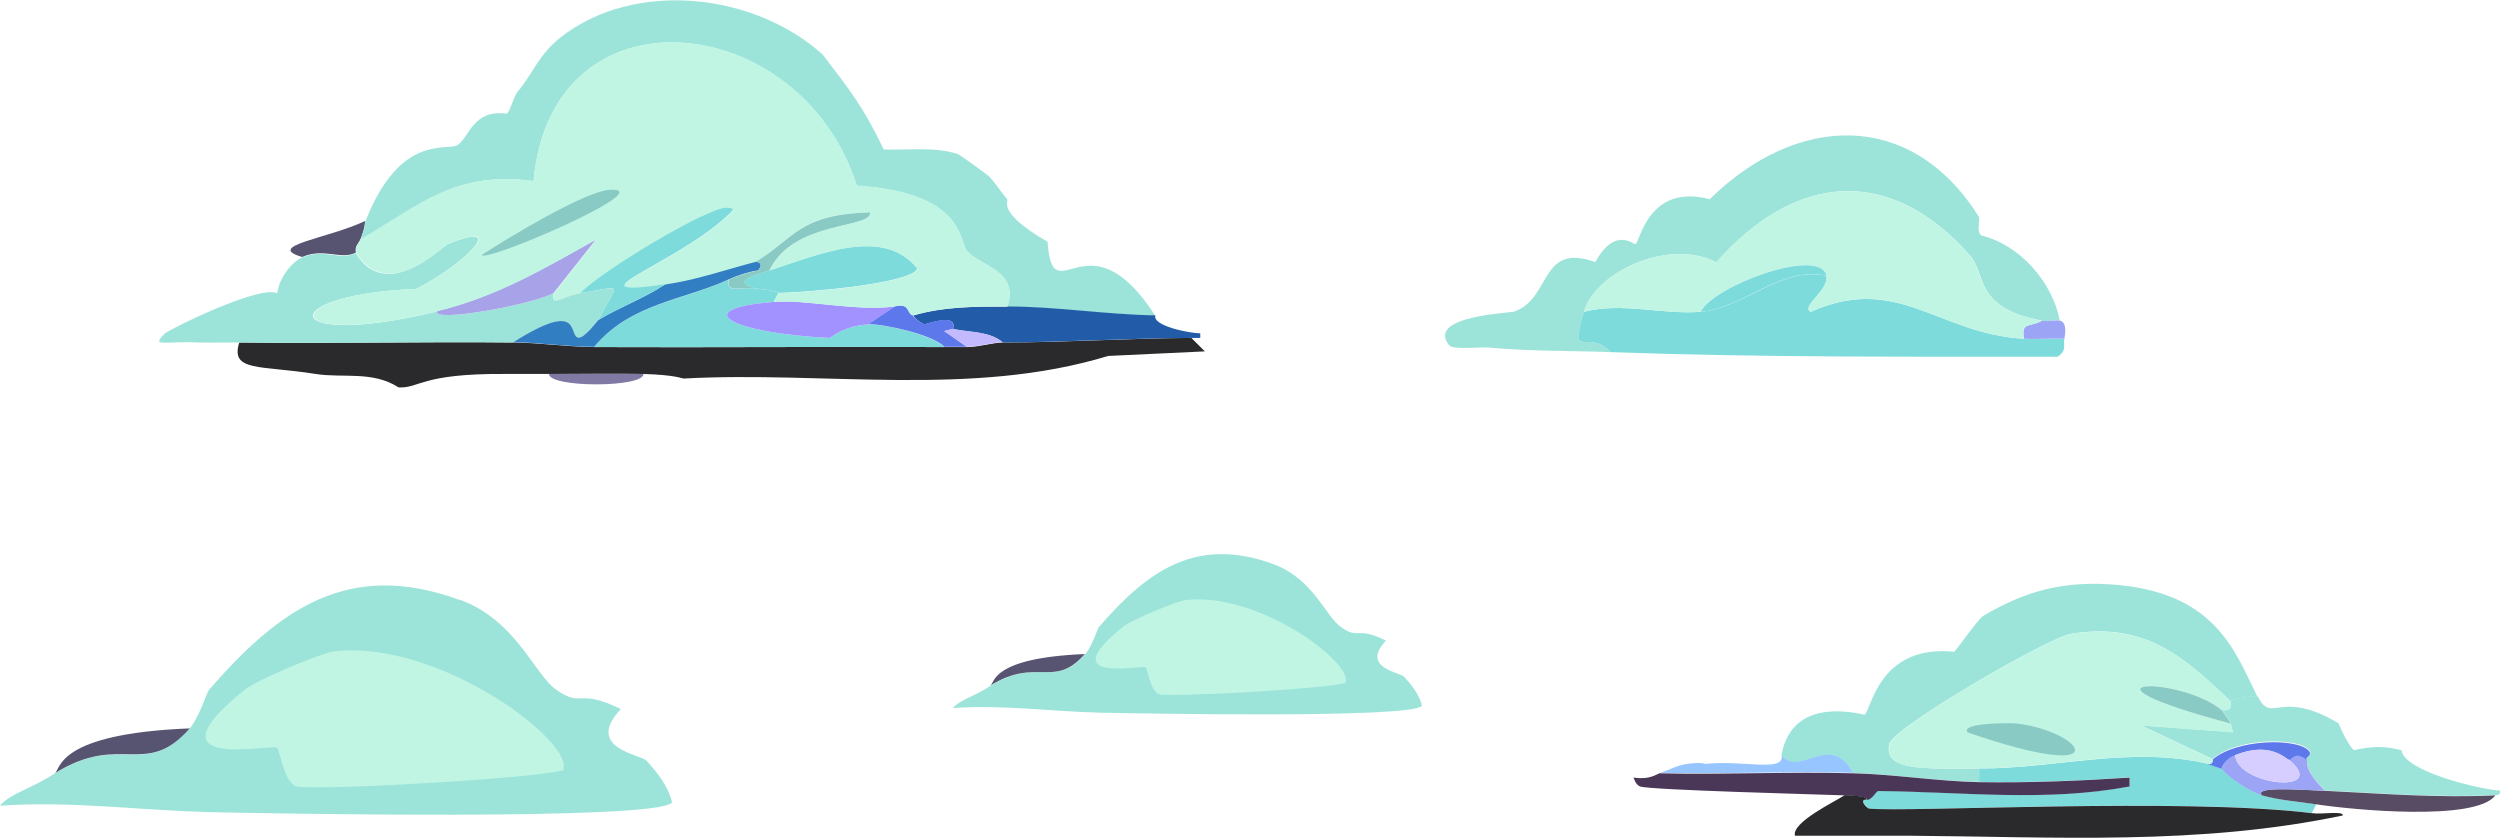 <?xml version="1.0" encoding="UTF-8"?><svg id="Layer_2" xmlns="http://www.w3.org/2000/svg" viewBox="0 0 98.54 33.02"><g id="Layer_1-2"><path d="m25.36,14.73c.07.56-3.78.56-3.72,0,1.08,0,2.73-.03,3.72,0Z" fill="#8079a4" stroke-width="0"/><path d="m50.2,22.24c1.56.57,2.05,2.06,2.66,2.48.73.51.57-.06,1.77.53-1.01,1.07.55,1.25.71,1.42.29.32.61.71.71,1.15-.39.51-11.22.3-12.74.27-1.91-.05-3.83-.32-5.75-.18.3-.35.85-.45,1.5-.89,1.83-1.14,2.5.15,3.72-1.24.26-.3.49-1.02.53-1.06,1.93-2.23,3.84-3.6,6.9-2.48Z" fill="#9ce4d9" stroke-width="0"/><path d="m42.76,25.78c-1.22,1.39-1.89.1-3.72,1.24.17-.11.04-1.09,3.72-1.24Z" fill="#575471" stroke-width="0"/><path d="m46.75,23.65c2.91-.32,6.65,2.53,6.28,3.27-.89.25-7,.57-7.35.44-.35-.13-.43-1-.53-1.06-.16-.09-3.68.66-.89-1.59.35-.28,2.12-1.02,2.48-1.06Z" fill="#c0f5e4" stroke-width="0"/><path d="m83.14,23.03c-1.91-.11-3.33.28-4.96,1.24-.19.11-.91,1.14-1.15,1.42-3.02-.31-3.28,2.37-3.54,2.48-1.47-.33-2.96-.13-3.27,1.59.68.94,1.91-.95,2.83.71,1.62.05,3.34.33,4.96.35v-.53c-2.14,0-3.79.12-3.54-.97.14-.64,6.28-4.2,7.17-4.34,2.88-.45,4.37.84,6.28,2.66.13-.09.79-.21,1.06-.18-.89-1.76-1.62-4.17-5.84-4.43Z" fill="#9ce4d9" stroke-width="0"/><path d="m87.92,27.63s.14.45-.35.35c.02.02.34.44.35.53l.09.35-3.63-.27,2.83,1.33c.93-.85,3.38-.87,3.81-.35.16.19-.17.24-.09.35.04.06-.19.34.71,1.24,2.25.11,4.47.29,6.73.18,0-.01.2.04.18-.18-.69-.02-3.8-.74-3.89-1.59-.11,0-.75-.28-1.86,0-.16-.06-.55-.85-.62-1.06-2.37-1.4-2.61.07-3.19-1.06-.27-.03-.93.09-1.06.18Z" fill="#9ce4d9" stroke-width="0"/><path d="m70.22,29.76c.16.7-1.52.19-3.01.35-.04,0-.08-.08-.71,0-.38.05-.71.24-1.06.35,2.53.06,5.08-.07,7.61,0-.92-1.66-2.15.23-2.83-.71Z" fill="#96c5ff" stroke-width="0"/><path d="m78.01,30.29v.53c1.98.03,3.95-.04,5.93-.18v.35c-3.31.62-6.59.21-9.91.18-.07,0-.24.36-.44.35-.33-.02,0,.34.09.35,1.4.16,12.37-.45,17.44.18l.18-.35c-.73-.11-1.4-.15-2.12-.35-.4-.11-1.33-.68-1.59-1.06l-.53-.18c-3.09-.72-5.99.19-9.03.18Z" fill="#7edbdb" stroke-width="0"/><path d="m65.44,30.47c-.19.06-.4.27-1.06.18.02,0,.08.29.27.35.38.14,6.96.31,8.05.35,1.12.04.84.18.89.18.2,0,.37-.35.44-.35,3.32.03,6.61.44,9.91-.18v-.35c-1.98.13-3.94.21-5.93.18-1.62-.03-3.34-.31-4.96-.35-2.53-.07-5.08.06-7.61,0Z" fill="#4a3757" stroke-width="0"/><path d="m89.16,31.35c.72.2,1.4.24,2.12.35,1.41.22,6.3.69,7.08-.35-2.25.11-4.48-.07-6.73-.18-1.37-.07-2.77-.15-2.48.18Z" fill="#574c64" stroke-width="0"/><path d="m90.22,29.94c1.63,1.39-2.04,1.04-2.12-.18-.23.09-.45.29-.53.53.26.38,1.19.95,1.59,1.06-.29-.33,1.1-.24,2.48-.18-.9-.9-.67-1.18-.71-1.24-.48-.38-.56.03-.71,0Z" fill="#9ca5f5" stroke-width="0"/><path d="m87.21,29.94s.04.2-.18.18l.53.18c.08-.24.3-.44.53-.53,1.4-.56,1.99.15,2.12.18.14.03.23-.38.71,0-.08-.11.24-.17.09-.35-.43-.52-2.87-.49-3.81.35Z" fill="#5c78eb" stroke-width="0"/><path d="m72.7,31.35c-.4.26-2.09,1.07-1.95,1.59,1.48,0,2.95,0,4.43,0,5.74.04,11.51.4,17.17-.8,0-.19-.79-.03-1.24-.09-5.07-.62-16.03-.02-17.44-.18-.09-.01-.42-.37-.09-.35-.05,0,.24-.14-.89-.18Z" fill="#2a292c" stroke-width="0"/><path d="m78.01,30.29c3.04,0,5.94-.9,9.03-.18.22.02.17-.17.18-.18l-2.83-1.33,3.63.27-.09-.35c-6.85-1.82-2-1.9-.35-.53.5.09.33-.34.35-.35-1.92-1.81-3.4-3.1-6.28-2.66-.89.14-7.03,3.7-7.17,4.34-.25,1.1,1.4.97,3.54.97Z" fill="#c0f5e4" stroke-width="0"/><path d="m87.92,28.52c-.02-.09-.33-.51-.35-.53-1.64-1.37-6.5-1.29.35.53Z" fill="#8acac5" stroke-width="0"/><path d="m79.51,28.52c-.21-.03-2.29-.04-1.95.35,6,2.07,4.62-.02,1.95-.35Z" fill="#8acac5" stroke-width="0"/><path d="m88.1,29.76c.08,1.22,3.75,1.57,2.12.18-.13-.03-.72-.74-2.12-.18Z" fill="#d5ceff" stroke-width="0"/><path d="m78,8.57c.06.1-.11.53.09.71,1.51.36,2.81,1.83,3.1,3.36-.23-.03-.49.04-.71,0-2.69-.51-2.17-1.82-2.83-2.57-3.21-3.62-6.91-3.22-10,.27-1.85-.96-4.74.35-5.22,1.95-.61,2,.16.63,1.06,1.59-1.58-.06-3.2-.03-4.78-.18-.34-.03-1.44.1-1.59-.09-.93-1.16,2.41-1.27,2.57-1.33,1.47-.52.99-2.74,3.19-1.95.8-1.44,1.51-.66,1.59-.71.17-.1.51-2.4,2.92-1.77,3.41-3.35,7.93-3.58,10.62.71Z" fill="#9ce4d9" stroke-width="0"/><path d="m71.99,10.87c.12.57-1.02,1.2-.62,1.42,3.44-1.53,5.03.88,8.41,1.06.53.03,1.06-.02,1.59,0-.05.25.11.47-.27.71-5.87,0-11.75.03-17.61-.18-.9-.96-1.67.41-1.06-1.59,1.53-.39,3.08.12,4.6,0,1.7-.13,3.15-1.81,4.96-1.42Z" fill="#7edbdb" stroke-width="0"/><path d="m81.19,12.64s.32,0,.18.71c-.53-.02-1.06.03-1.59,0-.12-.69.23-.43.71-.71.22.04.48-.03.71,0Z" fill="#9ca5f5" stroke-width="0"/><path d="m80.48,12.64c-.48.28-.83.02-.71.71-3.38-.18-4.96-2.59-8.41-1.06-.4-.21.74-.85.62-1.42-.24-1.17-4.42.38-4.96,1.42-1.52.12-3.07-.39-4.6,0,.49-1.6,3.37-2.91,5.22-1.95,3.09-3.49,6.79-3.89,10-.27.66.75.14,2.05,2.83,2.57Z" fill="#c0f5e4" stroke-width="0"/><path d="m71.99,10.87c-1.81-.4-3.26,1.28-4.96,1.42.53-1.04,4.71-2.58,4.96-1.42Z" fill="#7edbdb" stroke-width="0"/><path d="m46.96,13.32l.53.53-3.81.18c-5.39,1.64-11.16.59-16.73.89-.08,0-.3-.14-1.59-.18-.99-.03-2.64,0-3.72,0-.59,0-1.18,0-1.77,0-3.28-.02-3.33.57-4.16.53-1.02-.66-2.19-.36-3.27-.53-2.21-.35-3.37-.08-3.01-1.24,3.6.05,7.2-.04,10.8,0,1.04.01,2.12.17,3.19.18,4.6.02,9.2-.02,13.81,0,.3,0,.59,0,.89,0,.47,0,1.02-.18,1.42-.18,2.46,0,4.96-.17,7.43-.18Z" fill="#2a292c" stroke-width="0"/><path d="m14.21,9.42c-.08.19-.24.29-.18.53-.56.32-1.25-.2-2.12.18-1.5-.44,1.04-.73,2.48-1.42-.01.03.02.22-.18.71Z" fill="#575471" stroke-width="0"/><path d="m17.22,12.26c-.22.49,3.89-.28,4.6-.71-.11.59.3.12,1.06,0,1.79-.27,1.49-.46.71,1.06-.05.03-.56.74-.8.71-.42-.05.2-1.56-2.57.18-3.6-.04-7.2.05-10.8,0-.24,0-.47,0-.71,0-.29,0-.59.01-.89,0-1.35-.07-1.88.21-1.33-.35.17-.17,3.78-1.94,4.43-1.59l.09-.35c.14-.39.52-.9.89-1.06.87-.38,1.56.15,2.12-.18,1.2,2.01,3.42-.27,3.63-.35,2.39-.98.78.72-1.24,1.77-5.64.22-5.47,2.41.8.89Z" fill="#9ce4d9" stroke-width="0"/><path d="m32.44,2.17c1.04,1.35,1.64,2.12,2.39,3.72.96.04,1.99-.12,2.92.18.07.02,1.14.79,1.24.89.25.25.46.61.71.89.08.09-.46.49,1.59,1.68.21,2.95,1.57-1.24,4.25,2.92-1.95-.04-3.89-.35-5.84-.35.48-1.44-1.01-1.57-1.59-2.21-.31-.34-.04-2.28-4.34-2.57-2.2-6.94-12.03-8.03-12.74-.18-3.07-.4-4.38.88-6.81,2.3.19-.48.16-.67.18-.71,1.38-3.5,3.21-2.76,3.63-3.01.47-.29.59-1.42,1.95-1.24.15-.13.26-.68.44-.89.55-.63.8-1.43,1.68-2.12,2.93-2.29,7.66-1.75,10.36.71Z" fill="#9ce4d9" stroke-width="0"/><path d="m29.79,11.37c1.07.12.84.18.89.18l-.18.35c-3.47.28-1.64,1.24,2.21,1.42.41-.32.99-.51,1.5-.53.61-.03,2.57.41,3.01.89-4.6-.02-9.2.02-13.81,0,1.43-1.72,3.54-1.84,5.31-2.66-.1.57.42.28,1.06.35Z" fill="#7edbdb" stroke-width="0"/><path d="m39.7,12.08c1.95,0,3.89.32,5.84.35-.13.41,1.31.7,1.77.71v.18c-.12,0-.24,0-.35,0-2.47.01-4.97.17-7.43.18-.52-.45-1.35-.39-1.95-.53-.07-.02.33-.64-1.15-.18-.43-.23-.41-.35-.44-.35,1.22-.36,2.46-.36,3.72-.35Z" fill="#225ca8" stroke-width="0"/><path d="m29.79,10.31s.37.03.09.35c-.37.05-.82.2-1.15.35-1.77.82-3.88.94-5.31,2.66-1.07,0-2.15-.17-3.19-.18,2.76-1.74,2.15-.23,2.57-.18.24.03.75-.68.8-.71.88-.52,1.81-.85,2.66-1.42,1.22-.18,2.35-.58,3.54-.89Z" fill="#327ec3" stroke-width="0"/><path d="m35.98,12.43s.02.13.44.35c1.48-.46,1.08.16,1.15.18l-.35.09.89.62c-.3,0-.59,0-.89,0-.44-.48-2.4-.91-3.01-.89l1.06-.71c.62-.15.46.31.71.35Z" fill="#5c78eb" stroke-width="0"/><path d="m37.57,12.96c.6.14,1.42.08,1.95.53-.39,0-.95.18-1.42.18l-.89-.62.35-.09Z" fill="#c3b9ff" stroke-width="0"/><path d="m21.82,11.55c-.72.43-4.83,1.2-4.6.71,2.35-.57,4.19-1.67,6.28-2.83l-1.68,2.12Z" fill="#a8a3e8" stroke-width="0"/><path d="m30.67,11.55s.19-.06-.89-.18c-.84-.26-.4-.41.53-.71,2.06-.67,4.49-1.73,5.84-.09-.09.62-4.74.99-5.49.97Z" fill="#7edbdb" stroke-width="0"/><path d="m30.49,11.9c1.31-.11,3.22.38,4.78.18l-1.06.71c-.51.02-1.09.21-1.5.53-3.85-.18-5.68-1.14-2.21-1.42Z" fill="#a192ff" stroke-width="0"/><path d="m39.7,12.08c-1.26,0-2.49,0-3.72.35-.25-.05-.09-.5-.71-.35-1.56.2-3.47-.28-4.78-.18l.18-.35c.74.02,5.4-.36,5.49-.97-1.35-1.64-3.78-.58-5.84.09.95-2,4.04-1.64,3.98-2.3-2.82.07-2.97,1-4.51,1.95-1.19.31-2.32.71-3.54.89-3.95.57.29-.74,2.39-2.66.29-.27.39-.35,0-.35-.74-.01-4.97,2.51-5.75,3.36-.77.12-1.17.59-1.06,0l1.68-2.12c-2.09,1.17-3.93,2.26-6.28,2.83-6.26,1.53-6.43-.66-.8-.89,2.02-1.05,3.63-2.75,1.24-1.77-.21.09-2.42,2.36-3.63.35-.06-.24.1-.34.18-.53,2.43-1.42,3.74-2.7,6.81-2.3.71-7.85,10.55-6.76,12.74.18,4.3.28,4.03,2.22,4.34,2.57.58.65,2.07.77,1.59,2.21Z" fill="#c0f5e4" stroke-width="0"/><path d="m26.25,11.19c-.85.56-1.78.89-2.66,1.42.78-1.52,1.08-1.34-.71-1.06.79-.85,5.01-3.38,5.75-3.36.39,0,.29.09,0,.35-2.1,1.92-6.34,3.23-2.39,2.66Z" fill="#7edbdb" stroke-width="0"/><path d="m30.32,10.66c-.93.3-1.37.45-.53.71-.64-.07-1.17.21-1.06-.35.33-.15.78-.3,1.15-.35.28-.33-.1-.34-.09-.35,1.55-.95,1.7-1.87,4.51-1.95.06.66-3.04.3-3.98,2.3Z" fill="#8acac5" stroke-width="0"/><path d="m24.03,7.48c2.09-.12-4.96,2.91-5.04,2.57,1-.66,4.07-2.51,5.04-2.57Z" fill="#8acac5" stroke-width="0"/><path d="m18.13,23.64c2.23.82,2.93,2.95,3.8,3.55,1.05.73.81-.09,2.54.76-1.45,1.54.79,1.79,1.01,2.03.42.46.87,1.02,1.01,1.65-.56.73-16.08.43-18.26.38-2.74-.07-5.49-.45-8.24-.25.44-.5,1.21-.65,2.16-1.27,2.62-1.63,3.58.21,5.32-1.77.37-.42.7-1.46.76-1.52,2.77-3.19,5.5-5.16,9.89-3.55Z" fill="#9ce4d9" stroke-width="0"/><path d="m7.48,28.71c-1.75,1.99-2.71.14-5.32,1.77.24-.16.05-1.56,5.32-1.77Z" fill="#575471" stroke-width="0"/><path d="m13.19,25.67c4.16-.46,9.53,3.63,9,4.69-1.27.35-10.03.82-10.52.63-.51-.19-.62-1.44-.76-1.52-.23-.14-5.27.95-1.27-2.28.49-.4,3.04-1.46,3.55-1.52Z" fill="#c0f5e4" stroke-width="0"/></g></svg>
